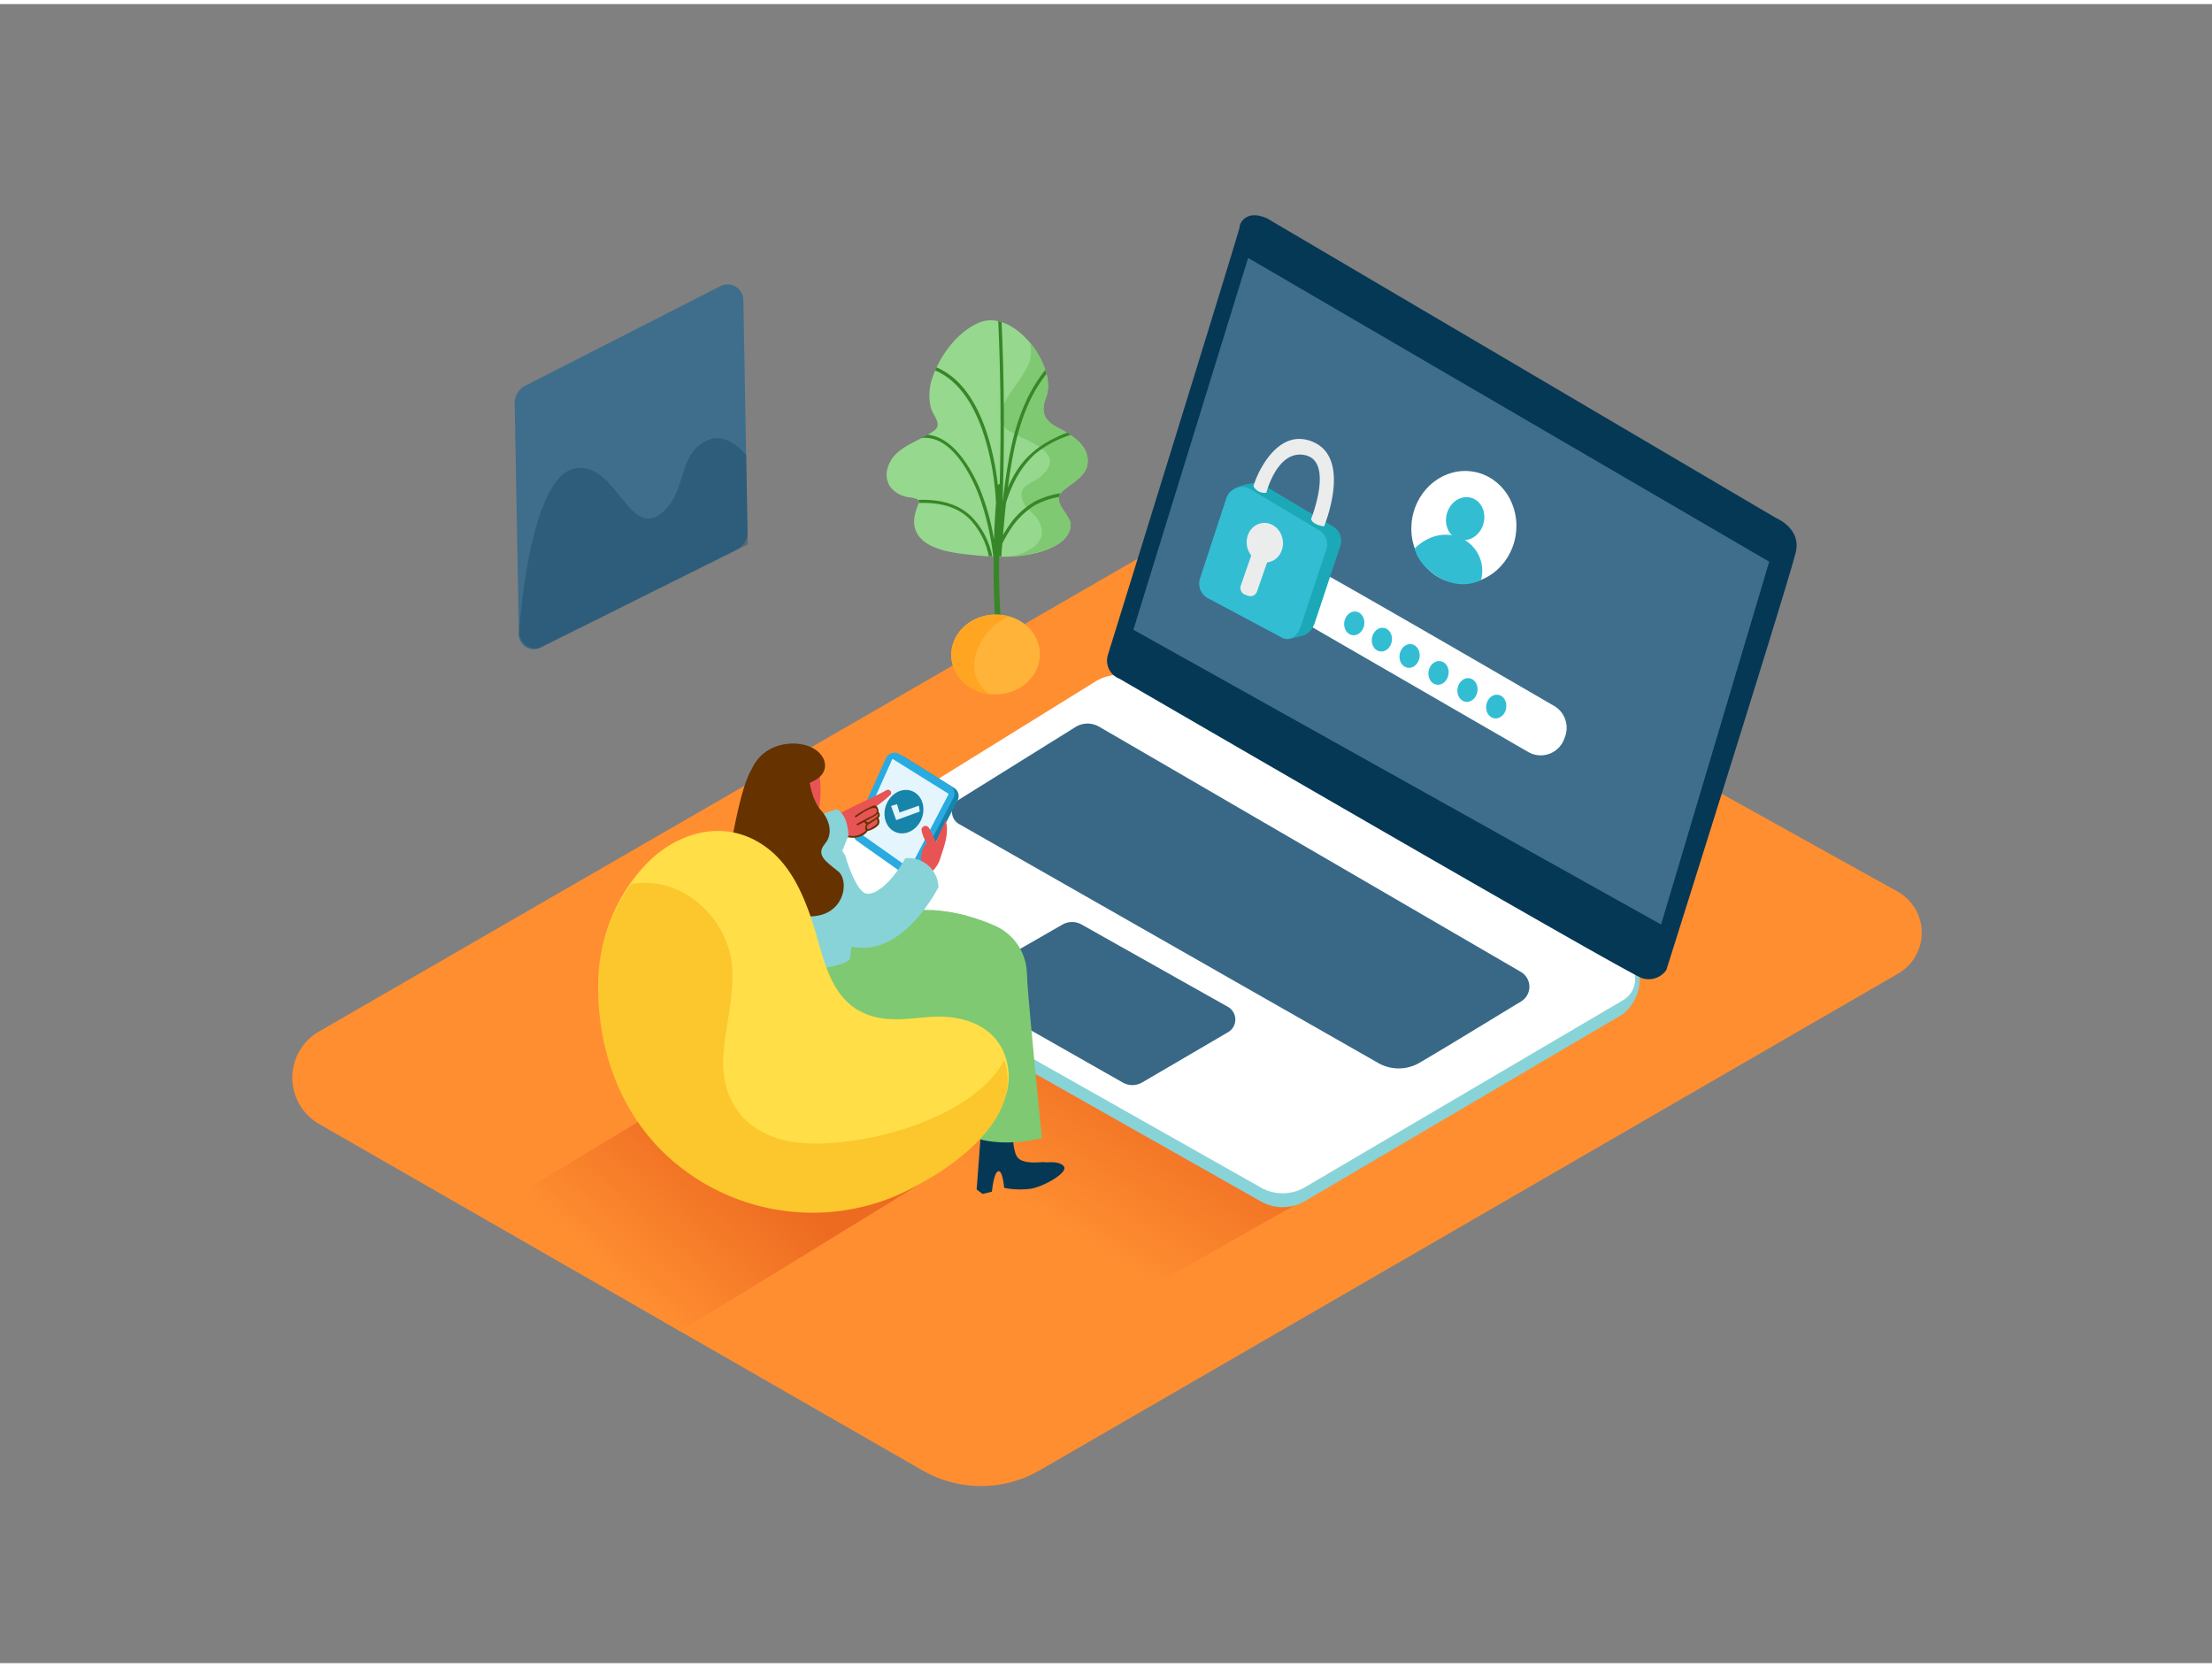<svg id="Layer_1" data-name="Layer 1" xmlns="http://www.w3.org/2000/svg" xmlns:xlink="http://www.w3.org/1999/xlink" viewBox="0 0 400 300" width="406" height="306" class="illustration styles_illustrationTablet__1DWOa"><rect x="0" y="0" width="400" height="300" fill="#808080" stroke="none"/><defs><linearGradient id="linear-gradient" x1="179.63" y1="214.11" x2="198.53" y2="184.02" gradientUnits="userSpaceOnUse"><stop offset="0" stop-color="#ff8e31"></stop><stop offset="1" stop-color="#ed6b21"></stop></linearGradient><linearGradient id="linear-gradient-2" x1="112.89" y1="232.57" x2="134.65" y2="208.4" xlink:href="#linear-gradient"></linearGradient></defs><title>13_Authentication_isometric</title><path d="M343.25,175.31,188,265.14a21.22,21.22,0,0,1-21.2,0L57.7,202.51a9.65,9.65,0,0,1,0-16.73L220,92.05l123.1,68.41A8.53,8.53,0,0,1,343.25,175.31Z" fill="#ff8e31"></path><path d="M171.8,163.41l-43.28,26.07s55,31.52,76.43,44.25l44.92-25.44" fill="url(#linear-gradient)"></path><path d="M131.46,192.45,88.19,218.51S101.62,227.32,123,240l45.81-28.13" fill="url(#linear-gradient-2)"></path><polyline points="138.56 161.02 138.56 163.97 140.06 165.81" fill="#adcee1"></polyline><path d="M198,125l-57.74,35.78a3.58,3.58,0,0,0,.12,6.16L228,216.51a8,8,0,0,0,8-.07l57.47-33.79c4.18-3.43,3.86-9.89,0-10.16l-87.1-47.62A8.14,8.14,0,0,0,198,125Z" fill="#88d3d8"></path><path d="M198,122.55l-57.74,35.78a3.58,3.58,0,0,0,.12,6.16L228,214a8,8,0,0,0,8-.07l57.47-33.79a4.45,4.45,0,0,0,0-7.7l-87.1-50.09A8.14,8.14,0,0,0,198,122.55Z" fill="#fff"></path><path d="M200.35,117.66s24-77.38,23.83-77.38.75-3.44,5-1.5l92,54.16s4.46,1.81,3.59,6-23.44,75.72-23.44,75.72a3.89,3.89,0,0,1-4.35,1.5c-2.8-.87-94.52-54.15-94.52-54.15A3.52,3.52,0,0,1,200.35,117.66Z" fill="#053855"></path><polygon points="225.7 45.9 319.93 100.83 300.38 166.44 204.95 113.14 225.7 45.9" fill="#3E6E8C"></polygon><path d="M194.45,130.75,173.34,143.9a2.55,2.55,0,0,0,.09,4.37l75.77,43.19a7.45,7.45,0,0,0,7.45,0c4.87-2.84,13.26-8,18.39-11.1A3.1,3.1,0,0,0,275,175c-15.32-8.91-65.32-38-76.27-44.34A4.12,4.12,0,0,0,194.45,130.75Z" fill="#3E6E8C"></path><path d="M195.58,166.44l26.47,14.89a2.64,2.64,0,0,1,0,4.59L206.53,195a3.51,3.51,0,0,1-3.52,0L175.92,179.6a2.21,2.21,0,0,1,0-3.84l16.19-9.3A3.51,3.51,0,0,1,195.58,166.44Z" fill="#3E6E8C"></path><path d="M194.45,130.75,173.34,143.9a2.55,2.55,0,0,0,.09,4.37l75.77,43.19a7.45,7.45,0,0,0,7.45,0c4.87-2.84,13.26-8,18.39-11.1A3.1,3.1,0,0,0,275,175c-15.32-8.91-65.32-38-76.27-44.34A4.12,4.12,0,0,0,194.45,130.75Z" fill="#053855" opacity="0.1"></path><path d="M195.58,166.44l26.47,14.89a2.64,2.64,0,0,1,0,4.59L206.53,195a3.51,3.51,0,0,1-3.52,0L175.92,179.6a2.21,2.21,0,0,1,0-3.84l16.19-9.3A3.51,3.51,0,0,1,195.58,166.44Z" fill="#053855" opacity="0.1"></path><path d="M194.07,78.26a17.88,17.88,0,0,0-2.56-1.55c-2.63-1.34-3.42-2.8-2.35-5.58,2.15-5.61-5.73-16.06-12-13.57-4,1.6-7.27,6.1-8.58,10.1a9.39,9.39,0,0,0-.24,5.36c.41,1.47,2.19,3,.5,4.17-2.88,2.08-7.32,2.88-8.36,6.8a4,4,0,0,0,.43,3.2,5.07,5.07,0,0,0,3.55,2c2.45.39,1.66.7,1.11,2.64-1.54,5.4,3.88,7,8.16,7.55,5.33.65,11.91,1.23,16.86-1.3,1.49-.76,2.9-2,3-3.77s-2.76-3.57-2-5.48a2.89,2.89,0,0,1,1-1.12c1.47-1.21,3.44-2.2,4-4.17C197.07,81.22,195.76,79.52,194.07,78.26Z" fill="#96d88d"></path><path d="M194.07,78.27a17.88,17.88,0,0,0-2.56-1.55c-2.63-1.34-3.42-2.8-2.35-5.58s-.37-6.85-2.87-9.86a7.53,7.53,0,0,1,.08,2.57c-.55,4-8.13,9.6-4.5,12.87,2.26,2,11.7,4,6.41,8.61-1.76,1.53-4.51,1.71-3.23,4.76.55,1.31,2.14,2.07,2.79,3.36.91,1.81.82,3.19-.75,4.59a8.6,8.6,0,0,1-5,1.84A19.68,19.68,0,0,0,190.61,98c1.49-.76,2.9-2,3-3.77s-2.76-3.57-2-5.48a2.89,2.89,0,0,1,1-1.12c1.47-1.21,3.44-2.2,4-4.17C197.07,81.23,195.76,79.53,194.07,78.27Z" fill="#7ec971"></path><path d="M175.58,92.6c-2.57-2.45-6.08-3.07-9.5-2.94a.54.54,0,0,1,.07.26.55.55,0,0,1,0,.24v.06l0,0c3.26-.12,6.61.43,9.06,2.77a13.49,13.49,0,0,1,3.6,6.86h.62A14.16,14.16,0,0,0,175.58,92.6Z" fill="#378729"></path><path d="M182.38,94.43q-.55.78-1,1.6c.16-2,.33-3.9.55-5.85a23.48,23.48,0,0,1,1.6-4,16.72,16.72,0,0,1,3.69-4.87,19.27,19.27,0,0,1,6.41-3.41,5.59,5.59,0,0,1-.51-.32l-.16-.08c-4,1.55-7.26,3.67-9.5,7.53a21.2,21.2,0,0,0-1.21,2.45c.17-1.28.35-2.57.56-3.84,1-6,2.64-12,6.43-16.77a6.41,6.41,0,0,1-.19-.72c-3.93,4.8-5.73,10.81-6.75,16.85-.4,2.36-.72,4.74-1,7.13v0q.55-16.3-.18-32.61a6.47,6.47,0,0,1-.61-.23q.67,14.73.27,29.48a.53.53,0,0,0-.33.21c-.18-1.58-.42-3.15-.75-4.7-1.3-6.17-4.07-13.92-10.35-16.59h0l-.08.14-.17.41c6.42,2.77,9,10.93,10.23,17.25a53,53,0,0,1,.78,6.7q-.26,3.33-.37,6.66A40.57,40.57,0,0,0,176.9,87c-1.63-3.62-4.79-8.72-9.15-9.13a8.7,8.7,0,0,1-1.3.62c5.41-.77,9.09,6.4,10.66,10.58a49.14,49.14,0,0,1,2.5,10.8h.07a151.48,151.48,0,0,0,1.31,22c.08.63,1.08.64,1,0a151.47,151.47,0,0,1-1.31-22h.42c0-.77.09-1.54.15-2.31a21.18,21.18,0,0,1,1.11-2,14.52,14.52,0,0,1,4.73-4.91,14.21,14.21,0,0,1,4.43-1.54,1.55,1.55,0,0,1,.25-.66,16,16,0,0,0-4.54,1.44A13.94,13.94,0,0,0,182.38,94.43Z" fill="#378729"></path><ellipse cx="180.03" cy="117.61" rx="8.01" ry="7.23" transform="translate(-3.34 5.29) rotate(-1.67)" fill="#ffb339"></ellipse><path d="M179,124.82c-5.45-3.54-2.3-11.64,3.46-14.06a8.76,8.76,0,0,0-2.65-.33c-4.42.13-7.91,3.47-7.8,7.46C172.13,121.5,175.16,124.4,179,124.82Z" fill="#ffa522"></path><path d="M240.89,103.78c9.85,5.55,31.81,18.29,40.14,23.13a4.57,4.57,0,0,1,2,5.5l-.16.44a4.52,4.52,0,0,1-6.52,2.39L236.13,112a4.71,4.71,0,0,1-2.06-5.72h0A4.77,4.77,0,0,1,240.89,103.78Z" fill="#fff"></path><ellipse cx="244.88" cy="111.98" rx="2.16" ry="1.82" transform="translate(92.44 333.94) rotate(-80.09)" fill="#33bdd3"></ellipse><ellipse cx="249.87" cy="114.92" rx="2.16" ry="1.82" transform="translate(93.68 341.29) rotate(-80.09)" fill="#33bdd3"></ellipse><ellipse cx="254.88" cy="117.87" rx="2.16" ry="1.82" transform="translate(94.92 348.67) rotate(-80.09)" fill="#33bdd3"></ellipse><ellipse cx="260.11" cy="120.92" rx="2.16" ry="1.82" transform="translate(96.25 356.36) rotate(-80.09)" fill="#33bdd3"></ellipse><ellipse cx="265.35" cy="124.03" rx="2.16" ry="1.82" transform="translate(97.52 364.08) rotate(-80.09)" fill="#33bdd3"></ellipse><ellipse cx="270.56" cy="127.02" rx="2.16" ry="1.82" transform="translate(98.88 371.69) rotate(-80.09)" fill="#33bdd3"></ellipse><ellipse cx="264.7" cy="94.58" rx="10.19" ry="9.48" transform="translate(125.99 339.07) rotate(-80.09)" fill="#fff"></ellipse><ellipse cx="265.28" cy="93.28" rx="3.93" ry="3.43" transform="matrix(0.28, -0.96, 0.96, 0.28, 101.12, 321.6)" fill="#33bdd3"></ellipse><path d="M255.83,98.44s3.23-3.57,7.65-2.15a6.49,6.49,0,0,1,4.36,7.8s-3.53,2.29-8.26-.81C259.58,103.29,256.42,101.27,255.83,98.44Z" fill="#33bdd3"></path><path d="M233,114.8a19.26,19.26,0,0,0,3-.76c1.08-.43-2.78-1.17-2.78-1.17" fill="#1ca9b7"></path><path d="M223.38,87.56a8.16,8.16,0,0,1,4-.9c1.88.2-.24,4-.24,4" fill="#1ca9b7"></path><path d="M228.67,87.08l12.4,7.4A3,3,0,0,1,242.37,98l-4.59,13.8c-.61,1.82-2,3-3.64,2l-13.31-7.09a3,3,0,0,1-1.29-3.49l4.75-14.49A3,3,0,0,1,228.67,87.08Z" fill="#1ca9b7"></path><path d="M226.12,87.73l12.4,7.4a3,3,0,0,1,1.31,3.52l-4.59,13.8c-.61,1.82-2,3-3.64,2l-13.31-7.09a3,3,0,0,1-1.29-3.49l4.75-14.49A3,3,0,0,1,226.12,87.73Z" fill="#33bdd3"></path><path d="M229,88.36s2-8,7.1-6.77,1,11.49,1,11.49,0,1,2.33,1.37c0,0,5-12-1.76-15.17s-10.61,6.21-11,7.92A2.27,2.27,0,0,0,229,88.36Z" fill="#ebeded"></path><ellipse cx="228.58" cy="98.04" rx="3.28" ry="3.59" transform="matrix(0.99, -0.14, 0.14, 0.99, -11.3, 32.34)" fill="#ebeded"></ellipse><rect x="225.75" y="95.71" width="3.12" height="11.5" rx="1.24" ry="1.24" transform="translate(45.86 -68.95) rotate(19.15)" fill="#ebeded"></rect><path d="M163.13,204.26l-1.07-.81.95-12.69,5.58.2s-.28,5.42.91,6.75,4.55.68,4.86.81,2.55-.35,3.46.74-3.63,3.69-6,4.06a14.87,14.87,0,0,1-4.79-.16s-.26-3.28-1.08-3-1.13,3.69-1.13,3.69Z" fill="#9c4100"></path><path d="M160.84,164.32c-.46,13.27-.95,30.56-.95,30.56s3,4.12,11.25,2.36c.88-.19,2.84-21.34,3.8-32.34A31.56,31.56,0,0,0,160.84,164.32Z" fill="#7ec971"></path><path d="M177.68,215.16l-1.07-.81.95-12.69,5.58.2s-.28,5.42.91,6.75,4.55.68,4.86.81,2.55-.35,3.46.74-3.63,3.69-6,4.06a14.87,14.87,0,0,1-4.79-.16s-.26-3.28-1.08-3-1.13,3.69-1.13,3.69Z" fill="#053855"></path><path d="M180.08,166.73a33.26,33.26,0,0,0-11.63-2.9c.68,5,1.31,8.41,1.42,8.66.27.63,5.38,32.16,5.38,32.16,6,2.43,13.16.4,13.16.4s-2.46-24.6-2.66-28.71q0-.66-.07-1.33A9.67,9.67,0,0,0,180.08,166.73Z" fill="#7ec971"></path><path d="M143,174.06s10.22-9.25,17.84-9.74,18.45,7.41,17.6,12S163,190.77,163,190.77" fill="#7ec971"></path><path d="M163.9,157.55l-8.14-5.76a1.73,1.73,0,0,1-.58-2.12l5.77-12.83a1.73,1.73,0,0,1,2.49-.76l9.1,5.67a1.73,1.73,0,0,1,.62,2.27l-6.73,12.91A1.73,1.73,0,0,1,163.9,157.55Z" fill="#1784aa"></path><path d="M163.17,157.1,155,151.34a1.73,1.73,0,0,1-.58-2.12l5.77-12.83a1.73,1.73,0,0,1,2.49-.76l9.1,5.67a1.73,1.73,0,0,1,.62,2.27l-6.73,12.91A1.73,1.73,0,0,1,163.17,157.1Z" fill="#29abe2"></path><polygon points="164.53 156.31 155.37 149.84 161.38 136.48 171.56 142.82 164.53 156.31" fill="#e4f5fd"></polygon><path d="M160.29,142.15c-3,1.66-7.77,3.55-11,5.75-.51.35-1.27,1.57-.77,1.39-.22.25,1.87,1.07,1.67,1.34-.06.09,1.35-.69,1.43-.66h0a5.46,5.46,0,0,0,3.91.47l.53-.39,0,0,.13-.08a.31.31,0,0,1,.09-.1l.08-.06a.31.31,0,0,1,.12-.19c.7-.55,2.24-.84,2.4-1.77a1.91,1.91,0,0,0-.22-.7.27.27,0,0,1,.06-.36,2.13,2.13,0,0,0-.31-1.62l0,0,.18-.21A20.5,20.5,0,0,0,161,143a.48.48,0,0,0,.15-.29v-.05a.44.44,0,0,0,0-.09A.57.57,0,0,0,160.29,142.15Z" fill="#e85454"></path><path d="M158.75,145.43c-.23-.58-.56-.61-1.09-.38a18.26,18.26,0,0,0-3,1.72c-.16.11,0,.36.16.26.59-.4,3.15-2.29,3.67-1.46s-1.2,1.4-1.68,1.65l-1.84,1c-.17.09,0,.35.16.26l1.18-.61a.15.15,0,0,0,0,.09,1.79,1.79,0,0,0,.35.35,1.13,1.13,0,0,0-.13,1.05l.05.06a3.29,3.29,0,0,1-4,.58c-.15-.11-.36.1-.21.22,1.2.9,3.68.64,4.52-.69a1.64,1.64,0,0,0,.54-.17,3.54,3.54,0,0,0,1.43-.93,1.19,1.19,0,0,0,0-1.21l0-.05a.75.75,0,0,0,0-1.08A1.14,1.14,0,0,0,158.75,145.43Zm-.13,2.72a1.91,1.91,0,0,1-.78.63c-.19.11-.67.45-.86.4-.39-.1-.15-.61,0-.83h0a2.11,2.11,0,0,0,.59-.35l.73-.46.24-.18A.93.93,0,0,1,158.62,148.15Zm-.94-.56c-.42.26-.76.59-1.15.12.59-.3,1.18-.6,1.73-.95a1.4,1.4,0,0,0,.43-.39C159,146.9,158,147.39,157.68,147.59Z" fill="#653200"></path><path d="M151.23,145.61s2,.46,2.2,4.75l-1.53,3.81-8.33-4.32S145.56,147.35,151.23,145.61Z" fill="#88d3d8"></path><path d="M171,147.62c-.62,1.37-1.24,2.61-1.76,4-.38-.93-.73-1.69-1.2-2.58a.68.68,0,0,0-.07-.09.72.72,0,0,0-1.33.44,5.82,5.82,0,0,0,1,2.36.73.73,0,0,0-.19.14c-1.2,1.33-.91,3.37-.77,5a.63.63,0,0,0,.95.51.64.64,0,0,0,.32-.08,5.39,5.39,0,0,0,2.17-3.12C170.79,152.13,171.67,149.83,171,147.62Z" fill="#e85454"></path><path d="M139.88,147.51l3-.9c.75.11,7.26,2.77,10,7.41a29,29,0,0,1,.66,4.3c.25,1.93.45,3.87.54,5.81a42.34,42.34,0,0,1-.1,6.35c-.09.9-.15,1.36-.31,2.25a4,4,0,0,1-1.18.71c-9,3.13-15.66-1.94-15.93-2.68s-.7-11.14-.92-17.34A6,6,0,0,1,139.88,147.51Z" fill="#88d3d8"></path><path d="M147.85,136.78s2,10.2-1.73,11.3-8.18-3.15-8.5-5.25S142.58,133.38,147.85,136.78Z" fill="#e85454"></path><path d="M146.39,140.86c.11-.17,2.28-.74,2.73-2.56s-1.19-4.21-4.95-4.55-10.07,1.71-9.1,11.61S146,151,146.65,147.84A19,19,0,0,0,146.39,140.86Z" fill="#653200"></path><path d="M146.39,140.86s.63,3.38,2,4.84,2.48,4.1.8,6.12,0,3.11,2.37,5,.91,9.78-7.66,7.85-12.61-7.1-12.61-7.1,2.2-15.42,4.54-19" fill="#653200"></path><path d="M152.88,154.17s1.94,6.5,3.88,6.7,4.88-2.67,6.95-6.42a5.44,5.44,0,0,1,6,5.21s-6.83,13.84-16.79,10.46" fill="#88d3d8"></path><ellipse cx="163.46" cy="146.01" rx="4" ry="3.44" transform="translate(-31.93 245.32) rotate(-68.71)" fill="#1784aa"></ellipse><polygon points="161.14 145 162.21 144.67 162.66 146.19 166.16 144.94 166.32 146.01 162.06 147.57 161.14 145" fill="#e4f5fd"></polygon><path d="M117.11,203.74c-6.12-7.63-8.93-17.4-8.81-27.17A31,31,0,0,1,117,155.36c5.05-5.18,12.67-7.73,19.43-4.22,5.61,2.91,8.33,8.5,10.28,14.23,2.34,6.86,3.13,15.65,11.49,17.77,3.24.82,6.65.26,10,0,5.82-.4,12,1.49,13.76,7.69,3.24,11.1-11.69,20.58-20.08,24.16a38.78,38.78,0,0,1-43-9.3Q117.93,204.76,117.11,203.74Z" fill="#ffde47"></path><path d="M181.62,191c-5.94,10.74-25.27,15.58-35.81,15-9.57-.49-15.62-6.33-15-16,.36-5.32,2-10.62,1.57-16-.81-9.12-9.47-16.61-18.31-14.83a31.21,31.21,0,0,0-5.91,18c-.12,9.77,2.68,19.53,8.81,27.17q.82,1,1.71,2a38.78,38.78,0,0,0,43,9.3c8.4-3.58,23.32-13.06,20.08-24.16C181.74,191.31,181.67,191.16,181.62,191Z" fill="#fcc62d"></path><path d="M93.07,72.16l.76,41.91a2.64,2.64,0,0,0,3.81,2.31l35.61-17.74a3.49,3.49,0,0,0,1.93-3.19l-.76-41.93A2.85,2.85,0,0,0,130.28,51L95,69A3.49,3.49,0,0,0,93.07,72.16Z" fill="#3E6E8C"></path><path d="M129,78.51C122.22,80.43,124.57,88,119.7,92c-5.93,4.87-8.17-9-15.45-8.08-8.73,1-10.42,30.2-10.42,30.2,1.38,3.31,3.81,2.31,3.81,2.31l37.59-18.73-.29-16.13C133.36,79.69,131.41,78.27,129,78.51Z" fill="#053855" opacity="0.3"></path></svg>